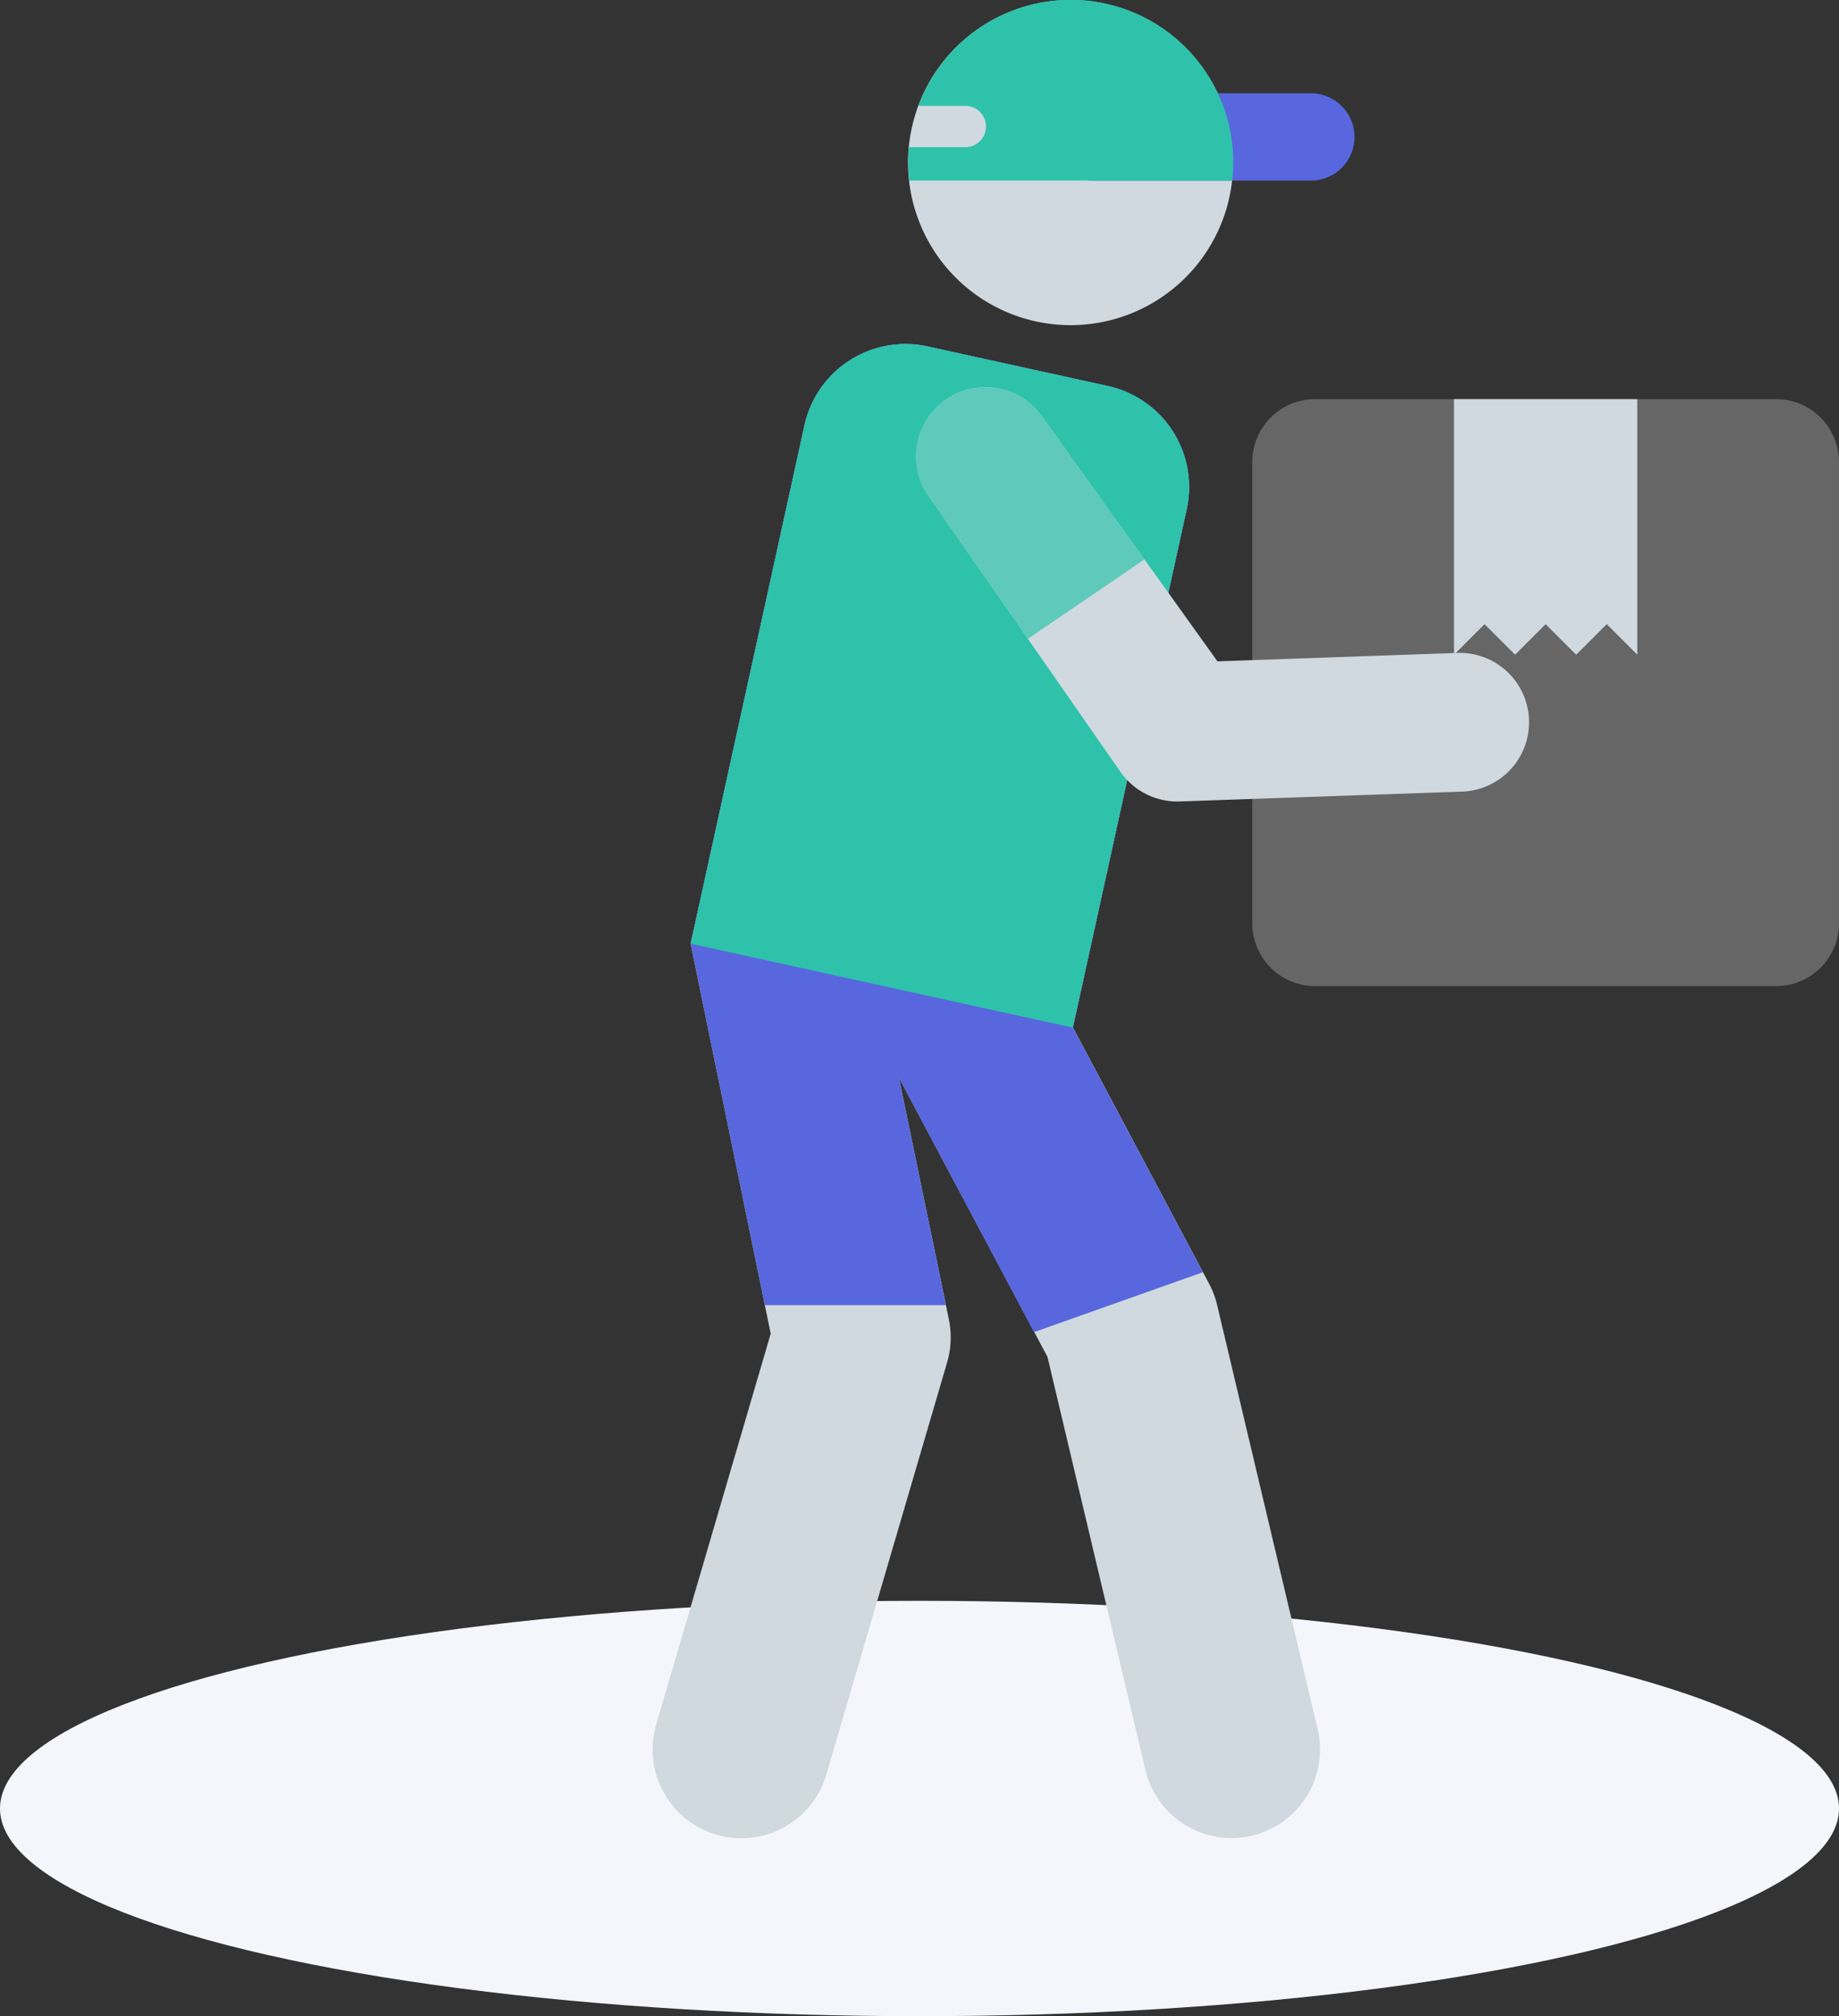 <?xml version="1.0" encoding="UTF-8" standalone="no"?>
<svg
   xmlns:dc="http://purl.org/dc/elements/1.1/"
   xmlns:cc="http://creativecommons.org/ns#"
   xmlns:rdf="http://www.w3.org/1999/02/22-rdf-syntax-ns#"
   xmlns:svg="http://www.w3.org/2000/svg"
   xmlns="http://www.w3.org/2000/svg"
   xmlns:sodipodi="http://sodipodi.sourceforge.net/DTD/sodipodi-0.dtd"
   xmlns:inkscape="http://www.inkscape.org/namespaces/inkscape"
   viewBox="0 0 31 33.979"
   style="enable-background:new 0 0 31 33.979;"
   xml:space="preserve"
   version="1.1"
   id="svg74"
   sodipodi:docname="livreur.svg"
   inkscape:version="1.0.1 (3bc2e813f5, 2020-09-07)"><rect x="0" y="0" width="31" height="33.979" fill="#333333" stroke="none"/><defs
   id="defs78" /><sodipodi:namedview
   pagecolor="#ffffff"
   bordercolor="#666666"
   borderopacity="1"
   objecttolerance="10"
   gridtolerance="10"
   guidetolerance="10"
   inkscape:pageopacity="0"
   inkscape:pageshadow="2"
   inkscape:window-width="2880"
   inkscape:window-height="1526"
   id="namedview76"
   showgrid="false"
   inkscape:zoom="29.665381"
   inkscape:cx="15.5"
   inkscape:cy="16.9895"
   inkscape:window-x="-11"
   inkscape:window-y="-11"
   inkscape:window-maximized="1"
   inkscape:current-layer="svg74" />
  <g
   id="Groupe_457"
   data-name="Groupe 457"
   transform="translate(-435 -277.021)">
    <ellipse
   id="Ellipse_156"
   data-name="Ellipse 156"
   cx="15.5"
   cy="3.5"
   rx="15.5"
   ry="3.5"
   transform="translate(435 304)"
   fill="#f5f6fb" />
    <g
   id="Groupe_447"
   data-name="Groupe 447">
      <g
   id="delivery-man"
   transform="translate(355.273 277.021)">
        <path
   id="Tracé_447"
   data-name="Tracé 447"
   d="M156.438,267.337a1.494,1.494,0,0,0,1.109-1.8l-1.694-7.145a1.5,1.5,0,0,0-.134-.356l-2.987-5.62a1.494,1.494,0,0,0-2.639,1.4l2.9,5.45,1.65,6.958A1.494,1.494,0,0,0,156.438,267.337Z"
   transform="translate(-55.609 -236.399)"
   fill="#d0d9e0" />
        <path
   id="Tracé_448"
   data-name="Tracé 448"
   d="M90.788,119.075l1.931-6.589-1.35-6.571,1.919-8.737a1.743,1.743,0,0,1,2.077-1.329l3.037.667a1.743,1.743,0,0,1,1.329,2.077l-1.919,8.737-3.254-.715,1.164,5.631a1.5,1.5,0,0,1-.029.723l-2.036,6.947a1.494,1.494,0,1,1-2.868-.84Z"
   transform="translate(0 -90.01)"
   fill="#d0d9e0" />
        <path
   id="Tracé_449"
   data-name="Tracé 449"
   d="M152.229,257.838l-2.136-4.019a1.494,1.494,0,1,1,2.639-1.4l2.881,5.421-2.848,1.01Z"
   transform="translate(-55.609 -236.399)"
   fill="#5867dd" />
        <path
   id="Tracé_450"
   data-name="Tracé 450"
   d="M105.635,112.006h-3.051l-1.251-6.091,1.919-8.737a1.743,1.743,0,0,1,2.077-1.329l3.037.667a1.743,1.743,0,0,1,1.329,2.077l-1.919,8.737-3.254-.715Z"
   transform="translate(-9.964 -90.011)"
   fill="#5867dd" />
        <path
   id="Tracé_451"
   data-name="Tracé 451"
   d="M107.775,107.33l-6.442-1.415,1.919-8.737a1.743,1.743,0,0,1,2.077-1.329l3.037.667a1.743,1.743,0,0,1,1.329,2.077Z"
   transform="translate(-9.964 -90.011)"
   fill="#2ec2ab" />
        <path
   id="Tracé_458"
   data-name="Tracé 458"
   d="M2.74,0A2.74,2.74,0,1,1,0,2.74,2.74,2.74,0,0,1,2.74,0Z"
   transform="translate(95.034 0)"
   fill="#d0d9e0" />
        <path
   id="Tracé_452"
   data-name="Tracé 452"
   d="M266.63,121.092h-7.772a1.06,1.06,0,0,1-1.06-1.06v-7.772a1.06,1.06,0,0,1,1.06-1.06h7.772a1.06,1.06,0,0,1,1.059,1.06v7.772A1.059,1.059,0,0,1,266.63,121.092Z"
   transform="translate(-156.962 -104.473)"
   fill="#666" />
        <path
   id="Tracé_453"
   data-name="Tracé 453"
   d="M317.081,111.2v3.789h0v.518l-.515-.515-.515.515-.515-.515-.515.515-.515-.515-.515.515V111.2Z"
   transform="translate(-209.754 -104.473)"
   fill="#d0d9e0" />
        <path
   id="Tracé_454"
   data-name="Tracé 454"
   d="M201.923,27.445H205.6a.736.736,0,0,0,0-1.472h-3.673a.736.736,0,1,0,0,1.472Z"
   transform="translate(-103.776 -24.401)"
   fill="#5867dd" />
        <path
   id="Tracé_455"
   data-name="Tracé 455"
   d="M163.239,2.133h0a.348.348,0,0,0-.348-.348H162.1a2.739,2.739,0,0,1,5.29,1.259h-5.444a2.739,2.739,0,0,1-.005-.563h.953A.348.348,0,0,0,163.239,2.133Z"
   transform="translate(-66.891 -0.001)"
   fill="#2ec2ab" />
        <path
   id="Tracé_456"
   data-name="Tracé 456"
   d="M173.532,114.874l-4.762.166a1.169,1.169,0,0,1-.992-.488l-3.223-4.63a1.169,1.169,0,1,1,1.9-1.362l2.951,4.119,4.042-.142a1.169,1.169,0,0,1,.082,2.337Z"
   transform="translate(-69.156 -101.533)"
   fill="#d0d9e0" />
        <path
   id="Tracé_457"
   data-name="Tracé 457"
   d="M166.21,112.3l-1.655-2.377a1.169,1.169,0,1,1,1.9-1.362l1.72,2.4Z"
   transform="translate(-69.156 -101.533)"
   fill="#2ec2ab"
   opacity="0.699" />
      </g>
    </g>
  </g>
</svg>
